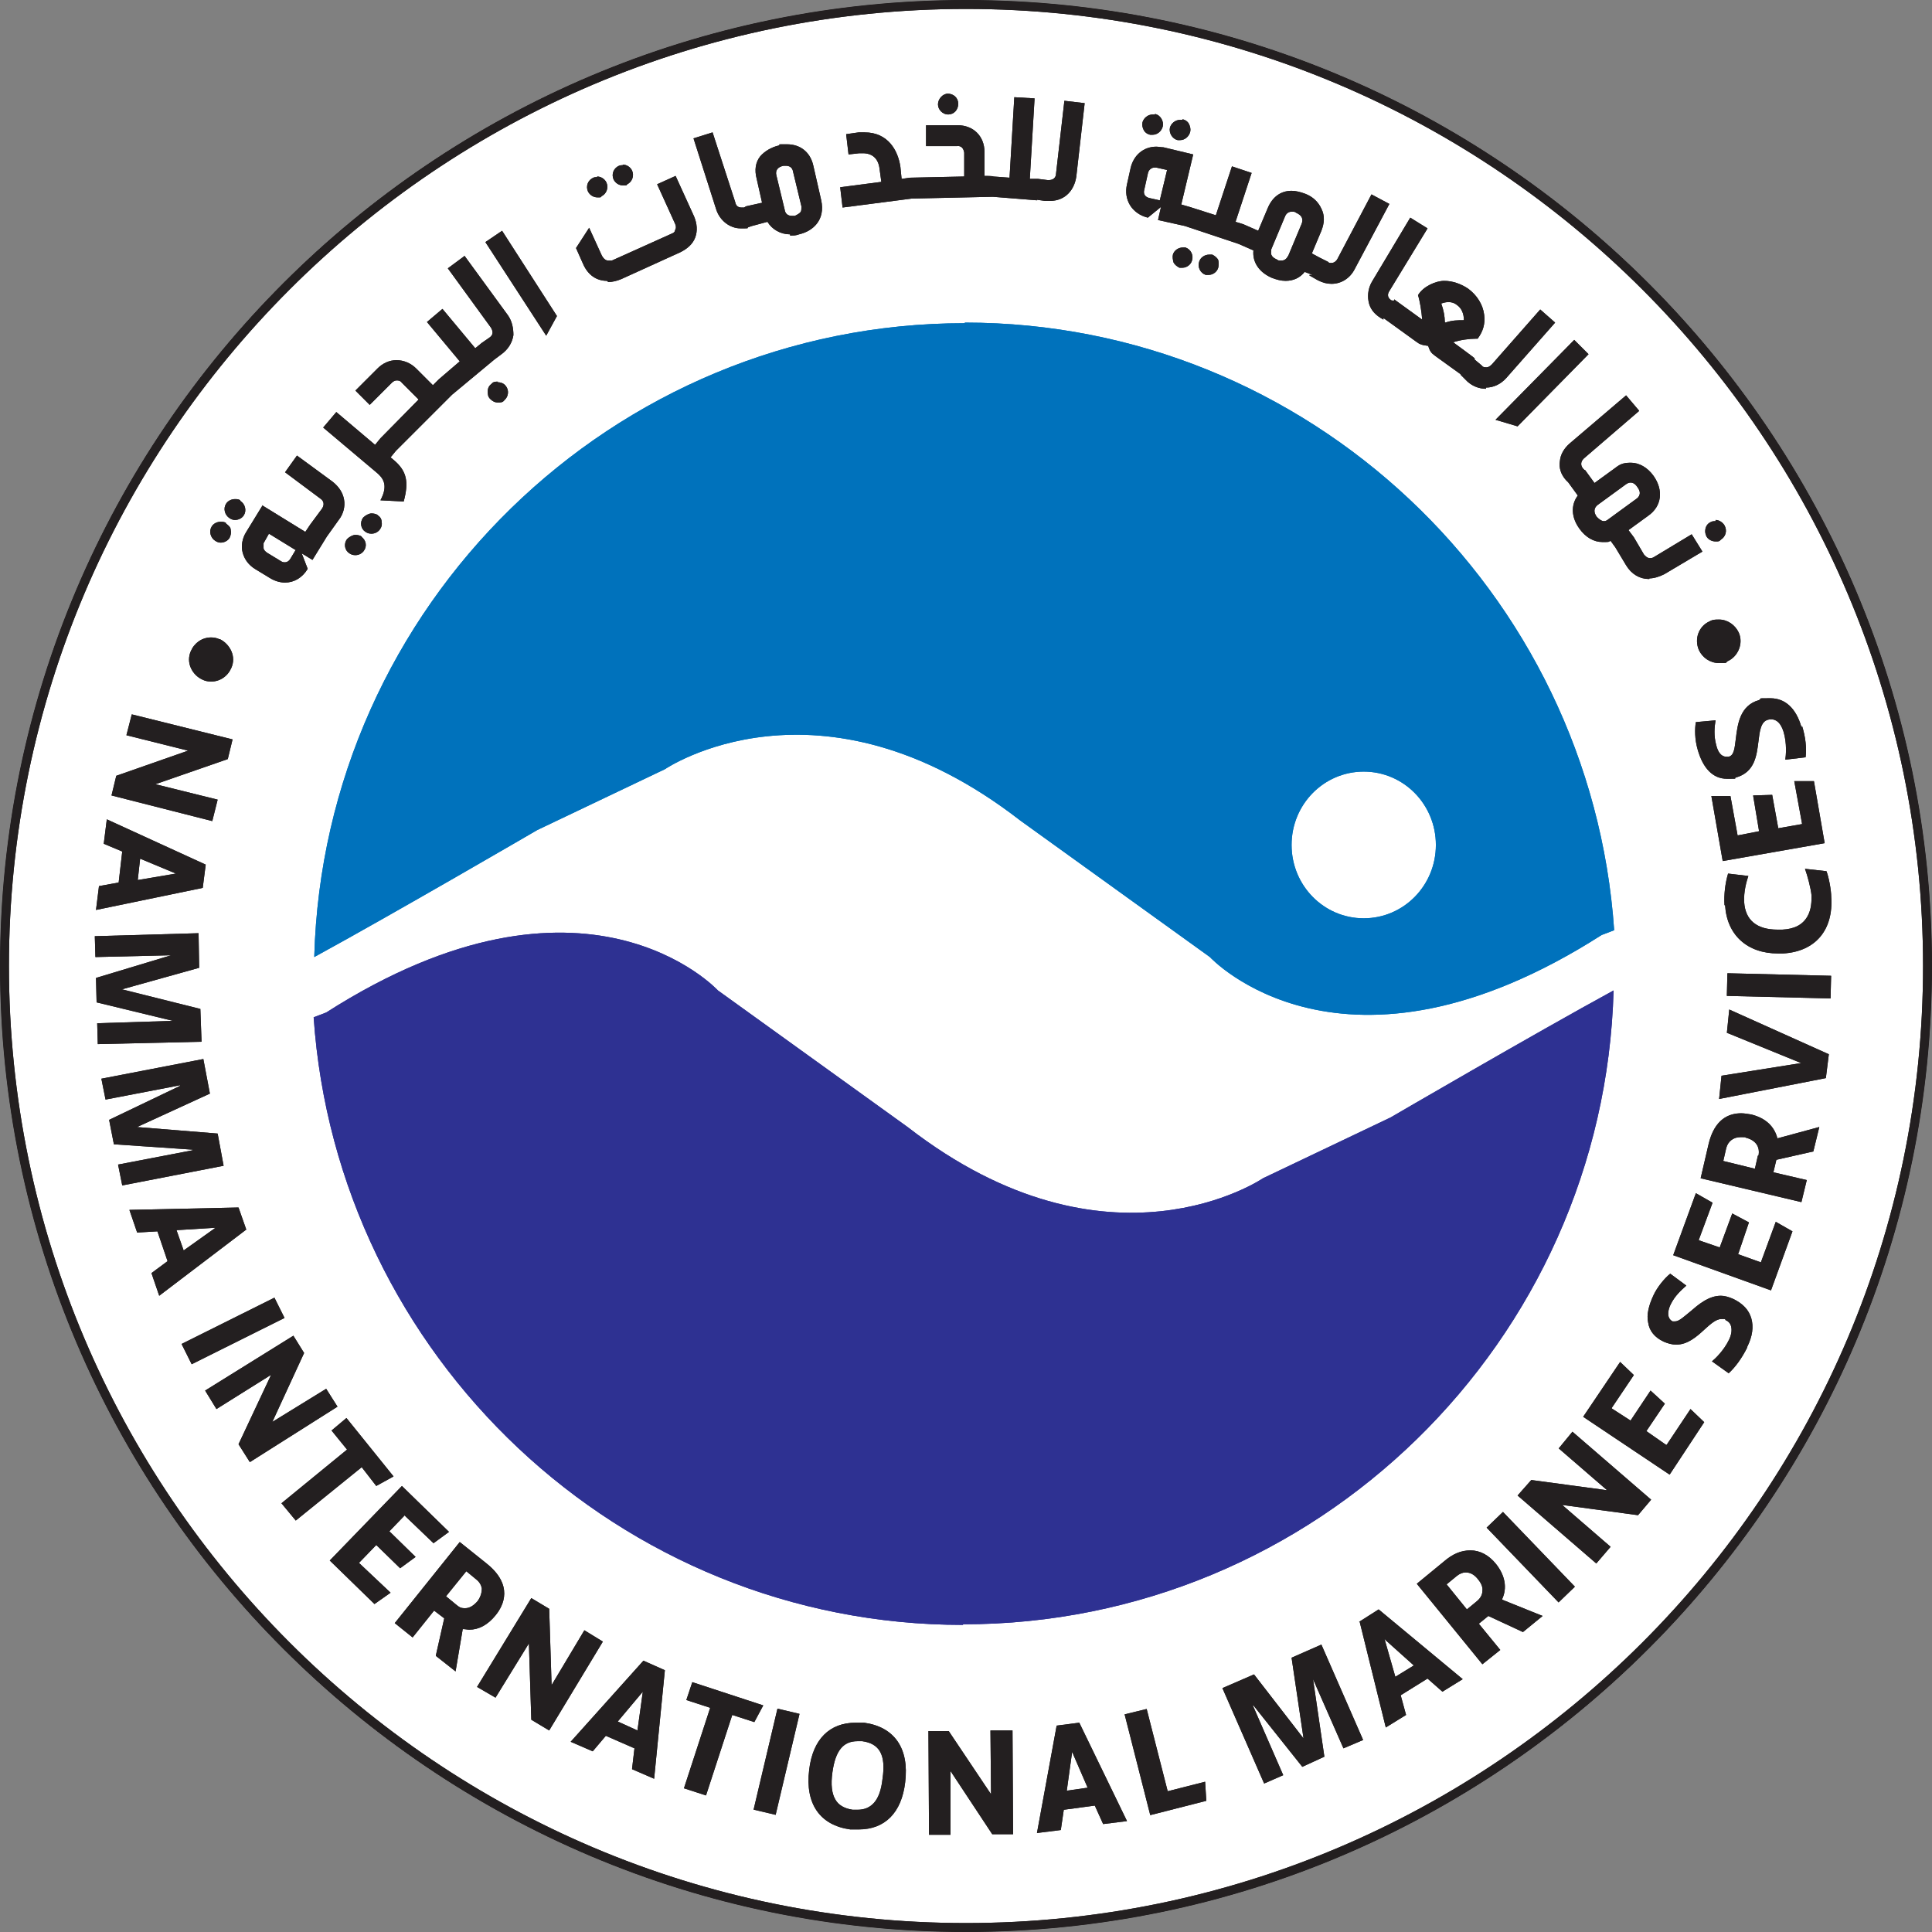 <?xml version="1.0" encoding="UTF-8"?>
<svg id="Layer_1" data-name="Layer 1" xmlns="http://www.w3.org/2000/svg" version="1.1" viewBox="0 0 324 324">
  <rect x="0" y="0" width="324" height="324" fill="#808080" stroke="none"/>
  <defs>
    <style>
      .cls-1 {
        fill: #0072bc;
      }

      .cls-1, .cls-2, .cls-3, .cls-4 {
        stroke-width: 0px;
      }

      .cls-1, .cls-4 {
        fill-rule: evenodd;
      }

      .cls-2 {
        fill: #fff;
      }

      .cls-3 {
        fill: #231f20;
      }

      .cls-4 {
        fill: #2e3192;
      }
    </style>
  </defs>
  <path class="cls-2" d="M162,324C72.7,324,0,251.4,0,162S72.7,0,162,0s162,72.7,162,162-72.7,162-162,162Z"/>
  <g>
    <g>
      <path class="cls-1" d="M161.8,54.1c57.6,0,105,45.1,108.9,101.9l-2.1.8c-43.5,27.8-65.7,3.7-65.7,3.7l-31.8-22.9c-33.8-26.2-59.6-8.6-59.6-8.6l-21.4,10.2s-24.2,14.1-37.4,21.3c1.6-58.9,50-106.3,109.1-106.3h0ZM228.7,129.4c6.7,0,12.1,5.5,12.1,12.3s-5.4,12.3-12.1,12.3-12.1-5.5-12.1-12.3,5.4-12.3,12.1-12.3h0Z"/>
      <path class="cls-4" d="M161.5,272.5c-57.6,0-105-45.1-108.9-101.9l2.1-.8c43.5-27.8,65.7-3.7,65.7-3.7l31.8,22.9c33.8,26.2,59.6,8.6,59.6,8.6l21.4-10.2s24.2-14.1,37.4-21.3c-1.6,58.9-50,106.3-109.1,106.3h0Z"/>
    </g>
    <g>
      <path class="cls-3" d="M36.8,107.2c-.4-.2-.9-.3-1.4-.3-1.5,0-2.8.9-3.4,2.3-.4.9-.4,1.9,0,2.8s1.1,1.6,2,2c.4.2.9.3,1.4.3,1.5,0,2.8-.9,3.4-2.3.4-.9.4-1.9,0-2.8s-1.1-1.6-1.9-2h-.1Z"/>
      <path class="cls-3" d="M37.9,87.7c-.3-.2-.6-.2-.9-.2-.6,0-1.2.3-1.5.8-.5.8-.2,1.9.6,2.4.3.2.6.3.9.3h0c.6,0,1.2-.3,1.5-.8.2-.4.3-.9.2-1.3,0-.5-.4-.8-.8-1.1h0Z"/>
      <path class="cls-3" d="M40.3,83.9c-.3-.2-.6-.2-.9-.2-.6,0-1.2.3-1.5.8-.5.8-.2,1.9.6,2.4.3.2.6.3.9.3.6,0,1.2-.3,1.5-.8.5-.8.2-1.9-.6-2.4h0Z"/>
      <path class="cls-3" d="M63.4,86.4c-.3-.2-.7-.3-1.1-.3s-1,.3-1.4.7c-.6.8-.4,1.9.4,2.4.3.2.6.3,1,.3.6,0,1.1-.3,1.4-.7.3-.4.4-.8.3-1.3,0-.5-.3-.9-.7-1.1h0Z"/>
      <path class="cls-3" d="M60.7,90c-.3-.2-.7-.3-1.1-.3s-1,.3-1.4.7c-.6.8-.4,1.9.4,2.4.3.2.6.3,1,.3.6,0,1.1-.3,1.4-.7.6-.8.4-1.8-.4-2.4h0Z"/>
      <path class="cls-3" d="M44,84.8l-2.7,4.4c-.7,1.1-.9,2.4-.6,3.5.3,1.1,1,2.1,2.2,2.8l2.3,1.4c.8.5,1.7.8,2.6.8,1.5,0,2.9-.8,3.8-2.3l-1-2.6h0l1.8,1.1,2.4-3.9h0l2-2.8c.8-1,1.1-2.3.9-3.4-.2-1.2-.9-2.2-1.9-3l-6-4.4-2,2.8,5.9,4.4c.9.6.5,1.4.3,1.7l-2,2.7h0l-.8,1.2h0l-7.3-4.5h0ZM49.6,92.2l-.9,1.5c-.3.5-.7.6-.9.6s-.4,0-.7-.2l-2.3-1.4c-.3-.2-.6-.5-.6-.8s0-.6,0-.8l.9-1.6h0l4.4,2.7h0Z"/>
      <path class="cls-3" d="M83.5,64c-.4,0-.8,0-1.1.4-.4.3-.6.7-.6,1.2s0,.9.4,1.3.8.6,1.3.6.8,0,1.1-.4c.7-.6.8-1.7.2-2.4-.3-.4-.8-.6-1.4-.6h0Z"/>
      <path class="cls-3" d="M77.8,43l-2.7,2,7.2,9.9c.2.3.3.6.3.9s-.2.6-.5.8l-1.3.9h0l-1.1.9h0l-5.5-6.6-2.6,2.2,5.5,6.6h0l-3.5,3h0l-1,1h0l-2.8-2.8c-.9-.9-2.1-1.4-3.3-1.4s-2.3.5-3.2,1.4l-3.7,3.7,2.4,2.4,3.7-3.7c.2-.2.5-.4.8-.4s.6,0,.9.4l2.8,2.8h0l-6.4,6.5h0l-.9,1.1h0l-6.5-5.5-2.2,2.6,8.9,7.5c1.1.9,2.1,2.1.7,4.7l3.9.2c.9-3.3.5-5.1-1.6-6.9l-.6-.5h0l.9-1.1h0l9.4-9.4h0l7.1-5.9h0l1.2-.9c1.1-.8,1.8-1.9,2-3.2,0-1.1-.2-2.3-.9-3.3l-7.3-10h0Z"/>
      <polygon class="cls-3" points="93.4 53 84.2 38.7 81.4 40.6 91.6 56.3 93.4 53"/>
      <path class="cls-3" d="M104.5,27.7c-.2,0-.5,0-.7.1-.9.4-1.3,1.4-.9,2.3.3.6.9,1,1.6,1s.5,0,.7-.2c.8-.4,1.2-1.4.8-2.3-.3-.6-.9-1-1.6-1h0Z"/>
      <path class="cls-3" d="M100.2,29.7c-.2,0-.5,0-.7.1-.9.4-1.3,1.4-.9,2.3.3.6.9,1,1.6,1s.5,0,.7-.2c.8-.4,1.2-1.4.8-2.3-.3-.6-.9-1-1.6-1h0Z"/>
      <path class="cls-3" d="M102,47.3c.7,0,1.5-.2,2.2-.5l9.9-4.5c1.2-.6,2.1-1.4,2.5-2.5s.3-2.3-.2-3.5l-3.1-6.8-3.1,1.4,3,6.6c.2.4.2.8,0,1.1,0,.3-.3.5-.6.6l-10,4.5c-.2,0-.4,0-.6,0-.4,0-.8-.3-1.1-.9l-2.1-4.6-2.2,3.4,1.2,2.7c.8,1.8,2.2,2.8,4,2.8h0Z"/>
      <path class="cls-3" d="M132.6,39.5c.5,0,.9,0,1.4-.2,2.2-.5,4.5-2.3,3.7-5.8l-1.3-5.7c-.5-2.3-2.2-3.6-4.4-3.6s-.9,0-1.4.2c-1.3.3-2.4,1-3.1,1.8-.8,1-1,2.3-.6,3.8l.9,4-2.7.6h0c0,0-.3.2-.3.2h-.5c-.5,0-.9-.3-1-.9l-3.8-11.7-3.2,1,3.8,11.9c.6,1.9,2.3,3.2,4.1,3.2s.9,0,1.3-.2l.6-.2h0c0,0,2.6-.7,2.6-.7h0c.8,1.3,2.2,2.1,3.8,2.1v.2ZM131.3,27.8h.5c.6,0,1.1.3,1.2,1l1.4,5.8c0,.4,0,.7-.1.9-.2.3-.6.5-1,.7h-.5c-.6,0-1.1-.3-1.2-1l-1.4-5.8c-.2-.8.2-1.4,1.2-1.6h0Z"/>
      <path class="cls-3" d="M159,15.7h0c-.9,0-1.7.9-1.7,1.8s.8,1.7,1.7,1.7h0c1,0,1.7-.8,1.7-1.8s-.8-1.7-1.8-1.7h.1Z"/>
      <path class="cls-3" d="M173.9,33.5l1.4.2h.7c2.8,0,4.2-2,4.5-4.1l1.4-12.3-3.4-.4-1.4,12.2c0,.7-.5,1.1-1.2,1.1s-.1,0-.2,0l-1.6-.2h-1.4l.8-13.5-3.4-.2-.8,13.5h0l-2.7-.2h0c0-.1-1.5-.1-1.5-.1h0v-4c0-2.7-1.9-4.5-4.5-4.5s0,0-.1,0h-5.2v3.5h5.2c.7-.1,1.1.4,1.2,1.1v4h0l-9.1.2-1.4.2h0l-.2-2c-.4-2.8-2.1-5.8-6-5.8s-.7,0-1,0l-2.1.3.4,3.4,1.8-.2h.6c1.6,0,2.6.9,2.8,2.6l.3,2.2h0l-6.9.9.4,3.4,11.6-1.5,13.6-.3h0c0,0,7.5.6,7.5.6h-.1Z"/>
      <path class="cls-3" d="M198.3,20.1h-.4c-.8,0-1.5.6-1.7,1.3-.2.9.4,1.9,1.3,2.1h.4c.8,0,1.5-.6,1.7-1.4.1-.4,0-.9-.2-1.3s-.6-.7-1.1-.8h0Z"/>
      <path class="cls-3" d="M193.7,19.2h-.4c-.8,0-1.5.6-1.7,1.3-.1.5,0,.9.2,1.3s.6.7,1.1.8h.4c.8,0,1.5-.6,1.7-1.4.2-.9-.4-1.9-1.3-2.1h0Z"/>
      <path class="cls-3" d="M198.9,41.5h-.5c-.8,0-1.5.5-1.7,1.2-.1.4,0,.9.1,1.3.2.4.6.7,1,.9h.5c.7,0,1.4-.5,1.6-1.2.3-.9-.2-1.9-1.1-2.2h0Z"/>
      <path class="cls-3" d="M203.3,42.7h-.5c-.8,0-1.5.5-1.7,1.2-.3.9.2,1.9,1.1,2.2h.5c.7,0,1.4-.5,1.6-1.2.1-.4.1-.9,0-1.3-.2-.4-.6-.7-1-.9h0Z"/>
      <path class="cls-3" d="M219.6,46.2h0c0,0,1.4.8,1.4.8.8.4,1.5.6,2.3.6,1.6,0,3.1-.9,3.9-2.5l5.8-10.9-3-1.6-5.7,10.8c-.2.4-.6.7-1,.7s-.4,0-.6-.2l-1.4-.7h0c0,0-1.3-.7-1.3-.7l1.6-3.8c.5-1.3.6-2.5,0-3.7-.5-1.1-1.4-2-2.7-2.5-.8-.3-1.6-.5-2.3-.5-1.8,0-3.2,1-4,2.9l-1.6,3.8-2.5-1.1h0l-1.3-.4h0l2.7-8.2-3.3-1.1-2.7,8.2h0l-4.4-1.4h0l-1.4-.4h0l2-8.4-5-1.2c-.4,0-.8-.1-1.2-.1-2.1,0-3.8,1.4-4.3,3.6l-.6,2.7c-.3,1.3-.1,2.5.5,3.5s1.7,1.8,3,2.1l2.2-1.8h0l-.5,2.2,4.5,1h0l9,3h0l2.5,1.1h0c-.2,2,1,3.7,3.1,4.6.8.3,1.5.5,2.3.5,1.3,0,2.4-.5,3.2-1.5h0l1.3.5h-.5ZM195.7,28.6l-1.2,5-1.8-.4c-.7-.2-1-.7-.8-1.4l.6-2.7c.1-.6.6-1,1.1-1s.2,0,.3,0l1.8.4h0ZM216,42.9c-.2.5-.6.8-1.1.8s-.5,0-.8-.2c-.5-.2-.8-.5-.9-.8-.1-.3,0-.6,0-.9l2.3-5.5c.2-.5.6-.8,1.1-.8s.5,0,.8.2c.9.4,1.2,1,.9,1.8l-2.3,5.5h0Z"/>
      <path class="cls-3" d="M249.2,65c1.3,0,2.5-.6,3.4-1.6l8.2-9.3-2.5-2.2-8.1,9.2c-.3.3-.6.5-.9.5s-.6,0-.8-.3l-1.2-1h0v-.2c.1,0-3.6-2.7-3.6-2.7h0c1.2-.4,2.7-.6,3.8-.6s.2,0,.3,0c.9-1.2,1.3-2.5,1.1-4-.2-1.7-1.2-3.3-2.7-4.4-1.2-.8-2.6-1.3-4-1.3s-3.5.9-4.4,2.4c.3.9.6,2.7.7,4.1h0l-4.7-3.4v.2c-.1,0-.4,0-.4,0-.7-.4-.8-1-.4-1.6l6.4-10.5-2.9-1.8-6.4,10.7c-.6,1-.8,2.2-.6,3.3.2,1.2.9,2.1,2,2.8l.5.3v-.2h.1l5.4,3.9c.5.4,1,.6,2,.7h0c.3.9.5,1.2,1.2,1.7l4.3,3.1h-.1c0,0,1.2,1.2,1.2,1.2.9.8,2,1.2,3.1,1.2h0ZM242.3,54h0c0-.9-.2-2-.6-3.1h0c1.1-.4,2-.3,2.7.3.7.5,1.1,1.4,1.1,2.5h0c-1,0-2,0-3.1.4h0Z"/>
      <polygon class="cls-3" points="266.4 59.4 264 57 250.8 70.4 254.5 71.5 266.4 59.4"/>
      <path class="cls-3" d="M287.7,87.4c-.3,0-.6,0-.9.2-.4.2-.7.6-.8,1.1-.1.5,0,.9.2,1.3.3.5.9.8,1.5.8s.6,0,.9-.3c.8-.5,1.1-1.5.6-2.4-.3-.5-.9-.9-1.5-.9v.2Z"/>
      <path class="cls-3" d="M276.6,97c.8,0,1.7-.3,2.5-.7l6.4-3.8-1.8-2.9-6.3,3.8c-.3.2-.5.2-.7.2-.5,0-.8-.4-1-.6l-1.7-2.9h0l-.9-1.2h0l3.3-2.4c2.3-1.6,2.6-4.3.9-6.7-1-1.4-2.4-2.2-3.8-2.2s-1.9.3-2.8,1l-3.3,2.4h0l-1.6-2.2h-.1l-.2-.2c-.5-.6-.4-1.2.1-1.7l9.3-8-2.2-2.6-9.5,8.1c-.9.8-1.5,1.8-1.6,2.9-.2,1.2.2,2.3,1,3.2l.4.4h0l1.6,2.2h0c-1.2,1.6-1.1,3.7.3,5.6,1,1.4,2.4,2.2,3.8,2.2s.9,0,1.4-.2h0l.8,1.1h0l1.8,3c.9,1.5,2.3,2.3,3.8,2.3h.1ZM269.7,87.1c-.2.2-.5.3-.7.3-.4,0-.8-.3-1.2-.7-.6-.8-.5-1.5.1-2l4.8-3.5c.7-.5,1.4-.3,1.9.5.3.4.4.7.4,1s-.2.7-.5.9l-4.8,3.5h0Z"/>
      <path class="cls-3" d="M288.2,103.9c-.5,0-1,0-1.5.3-1.8.8-2.6,2.9-1.8,4.8.6,1.3,1.9,2.2,3.4,2.2s1,0,1.4-.3c1.8-.8,2.7-3,1.9-4.8-.6-1.3-1.9-2.2-3.3-2.2h-.1Z"/>
    </g>
    <g>
      <polygon class="cls-3" points="22.1 119.8 21.2 123.3 31.6 125.9 31.5 125.9 19.5 130.1 18.7 133.4 35.6 137.7 36.5 134.1 26 131.5 26.1 131.5 38.2 127.3 39 124 22.1 119.8"/>
      <path class="cls-3" d="M17.9,137.5l-.5,4,3.1,1.3h0l-.6,5.2h0l-3.3.6-.5,4,17.9-3.7.5-3.9-16.6-7.6h0ZM23.1,147.6h0l.4-3.6,6,2.5-6.5,1.1h.1Z"/>
      <polygon class="cls-3" points="20.4 165.9 20.5 165.9 33.4 162.3 33.3 156.5 15.9 157 16 160.5 28.7 160.2 28.7 160.2 16.1 164 16.2 168.1 29 171.2 29 171.2 16.3 171.6 16.4 175.1 33.8 174.7 33.6 169.2 20.4 165.9"/>
      <polygon class="cls-3" points="22.9 189 23 189 35.2 183.4 34.1 177.6 17 180.9 17.7 184.4 30.2 182 30.2 182.1 18.3 187.8 19.1 191.9 32.3 192.8 32.3 192.9 19.8 195.3 20.5 198.8 37.5 195.5 36.5 190.1 22.9 189"/>
      <path class="cls-3" d="M21.7,202.9l1.3,3.8,3.4-.2h0l1.7,5h0l-2.7,2,1.3,3.8,14.6-11.1-1.3-3.7-18.3.4ZM36,206l-5.2,3.7h0l-1.2-3.4h0l6.5-.4h0Z"/>
      <rect class="cls-3" x="30.4" y="221.3" width="17.4" height="3.8" transform="translate(-95.5 40.9) rotate(-26.5)"/>
      <polygon class="cls-3" points="45.6 238.5 45.7 238.4 51 226.9 49.2 224 34.4 233.2 36.3 236.3 45.4 230.6 45.4 230.7 40 242.2 41.9 245.2 56.6 235.9 54.7 232.9 45.6 238.5"/>
      <polygon class="cls-3" points="55.6 239.9 58.2 243.1 58.2 243.1 47.2 252.1 49.6 255 60.6 246.1 60.7 246.1 63.1 249.2 66 247.6 58.1 237.8 55.6 239.9"/>
      <polygon class="cls-3" points="55.3 261.7 62.8 269 65.5 267.1 60.2 262.1 60.3 262 63.1 259.1 63.1 259.1 67.1 263 69.7 261.1 65.3 256.8 65.3 256.8 67.9 254.1 67.9 254.2 72.7 258.8 75.3 256.9 67.4 249.2 55.3 261.7"/>
      <path class="cls-3" d="M73.1,277.7l3.3,2.6,1.2-7.1h0c.4,0,.8.1,1.1.1,1.6,0,3.1-.8,4.4-2.4,1.4-1.7,3-5.1-1.5-8.7l-4.5-3.6-10.9,13.6,3,2.4,3.6-4.5h0l1.7,1.3h0l-1.4,6.2h0ZM74.8,267.7l3.4-4.2h0l1.7,1.4c.5.4.8.9.9,1.5,0,.7-.2,1.4-.7,2.1-.6.7-1.3,1.2-2.1,1.2s-1-.2-1.5-.6l-1.7-1.4h0Z"/>
      <polygon class="cls-3" points="92.5 282.5 92.1 269.8 89.1 268 80 282.9 83.1 284.7 88.7 275.6 88.7 275.7 89.1 288.4 92.1 290.2 101.1 275.3 98 273.4 92.5 282.6 92.5 282.5"/>
      <path class="cls-3" d="M106,296.7l3.7,1.6,1.8-18.2-3.6-1.6-12.2,13.6,3.7,1.6,2.2-2.6h0l4.8,2.1h0l-.4,3.4h0ZM103.6,288.7h0l4.2-5h0c0,.1-.9,6.5-.9,6.5h0s-3.3-1.5-3.3-1.5Z"/>
      <polygon class="cls-3" points="122.8 287.6 122.8 287.6 126.5 288.8 128 286 116.1 282.1 115.1 285.1 119.1 286.4 119.1 286.4 114.7 299.9 118.4 301.1 122.8 287.6"/>
      <rect class="cls-3" x="121.5" y="293.5" width="17.4" height="3.8" transform="translate(-187.2 354.2) rotate(-76.7)"/>
      <path class="cls-3" d="M144.9,288.9h-1.4c-4.4,0-7.2,2.8-7.8,7.9-.7,5.7,1.8,9.3,6.9,10h1.4c4.4,0,7.2-2.8,7.8-7.9.7-5.7-1.8-9.3-6.9-10ZM148,298.3c-.2,1.9-.7,3.2-1.4,4s-1.6,1.2-2.8,1.2-.5,0-.8,0c-1.4-.2-2.4-.8-2.9-1.7-.6-1-.8-2.5-.5-4.6.5-3.6,1.8-5.2,4.2-5.2s.5,0,.8,0c2.9.4,4,2.3,3.4,6.3h0Z"/>
      <polygon class="cls-3" points="166.1 290.2 166.2 301 166.2 300.9 159.1 290.3 155.7 290.3 155.8 307.7 159.4 307.7 159.4 297 159.4 297 166.4 307.6 169.9 307.6 169.8 290.2 166.1 290.2"/>
      <path class="cls-3" d="M177.2,289.4l-3.3,18,4-.5.5-3.4h0l5.2-.7h0l1.4,3.1,4-.5-8-16.5-3.9.5h.1ZM182.4,299.8l-3.5.5h0l.9-6.5,2.6,6h0Z"/>
      <polygon class="cls-3" points="195.8 300.4 195.8 300.3 192.3 286.6 188.6 287.5 192.9 304.4 202.3 302 202.1 298.8 195.8 300.4"/>
      <polygon class="cls-3" points="216.6 278 218.6 291.5 218.5 291.4 210.3 280.8 205 283.1 212 299.1 215.2 297.7 210.1 286 210.2 286 218.4 296.3 222.1 294.6 220.2 281.6 220.2 281.6 225.3 293.2 228.6 291.8 221.6 275.8 216.6 278"/>
      <path class="cls-3" d="M228,271.9l4.4,17.8,3.4-2.1-.9-3.3h0l4.5-2.8h0l2.5,2.2,3.4-2.1-14.1-11.7-3.3,2.1h.1ZM232.3,275l4.8,4.3-3.1,1.9h0l-1.8-6.3h.1Z"/>
      <path class="cls-3" d="M251.9,268.2h0c.9-1.9.5-4-1-5.9-1.2-1.5-2.7-2.3-4.3-2.3s-3,.6-4.5,1.9l-4.5,3.7,11,13.5,3-2.4-3.6-4.4h0l1.6-1.3,5.8,2.7,3.3-2.7-6.7-2.7h0ZM247.7,268.5l-1.7,1.4h0l-3.4-4.2h0l1.7-1.4c.5-.4,1-.6,1.5-.6.8,0,1.5.4,2.1,1.2.5.6.8,1.3.7,1.9,0,.6-.3,1.2-.9,1.7h0Z"/>
      <rect class="cls-3" x="254.8" y="252.4" width="3.8" height="17.4" transform="translate(-109.3 251) rotate(-43.9)"/>
      <polygon class="cls-3" points="269.5 249.9 269.4 249.9 256.8 248.2 254.5 250.8 267.7 262.2 270.1 259.4 262 252.4 262.1 252.4 274.7 254.1 276.9 251.5 263.7 240.1 261.4 242.9 269.5 249.9"/>
      <polygon class="cls-3" points="280 247.3 285.8 238.5 283.5 236.3 279.5 242.3 279.4 242.3 276.1 240 276.1 240 279.2 235.4 276.8 233.2 273.4 238.3 273.4 238.2 270.3 236.2 270.3 236.1 274 230.6 271.7 228.4 265.5 237.6 280 247.3"/>
      <path class="cls-3" d="M293,225.9c.9-1.8,1.1-3.4.7-4.8-.4-1.4-1.4-2.5-3.1-3.3-.7-.3-1.4-.5-2-.5-2.1,0-3.8,1.5-5.2,2.7-1,.8-1.8,1.6-2.5,1.6s-.3,0-.4,0c-.4-.2-.6-.5-.7-.9-.1-.5,0-1.2.4-2,.7-1.4,1.7-2.3,2.6-3.1l-2.7-2c-1,.8-2.2,2.3-2.8,3.6-.8,1.7-1.2,3.3-.9,4.6.2,1.4,1.1,2.5,2.6,3.2.7.3,1.4.5,2.1.5,1.9,0,3.4-1.3,4.7-2.5,1.1-1,2-1.8,2.9-1.8s.5,0,.7.2c.5.2.8.6.9,1s.2,1.1-.3,2.2c-.9,1.9-2.4,3.3-2.9,3.7l2.8,2c1.1-1,2.2-2.5,3.1-4.3h0Z"/>
      <polygon class="cls-3" points="287.2 201.7 284.4 200.1 280.6 210.5 297 216.4 300.6 206.5 297.8 204.9 295.3 211.7 295.3 211.7 291.4 210.3 291.5 210.3 293.3 205 290.5 203.5 288.4 209.2 284.9 208 284.9 207.9 287.2 201.7"/>
      <path class="cls-3" d="M298.1,191h0c-.5-2.1-2-3.5-4.4-4.1-.6-.1-1.2-.2-1.7-.2-2,0-4.5.9-5.5,5.3l-1.3,5.6,16.9,4,.9-3.7-5.6-1.3h0l.5-2.1h0l6.2-1.4,1-4.1-7,1.9h0ZM294.8,193.8l-.5,2.2h0l-5.3-1.3h0l.5-2.2c.3-1.1,1.2-1.8,2.4-1.8s.6,0,.9.1c1.6.4,2.4,1.5,2.1,3h-.1Z"/>
      <polygon class="cls-3" points="290 169.3 289.6 173.2 302.1 178.3 301.9 178.3 288.7 180.4 288.3 184.3 306.2 180.8 306.7 176.8 290 169.3"/>
      <rect class="cls-3" x="296.4" y="156.6" width="3.8" height="17.4" transform="translate(125.8 459.5) rotate(-88.6)"/>
      <path class="cls-3" d="M289.3,151.8c.3,5,3.7,8.1,8.9,8.1h.8c5.4-.3,8.5-3.9,8.1-9.5,0-1.1-.4-3.3-.8-4.3l-3.6-.4c.4,1.1,1,3.3,1.1,4.5,0,.9,0,2.3-.7,3.5-.8,1.4-2.2,2.1-4.2,2.2h-.8c-3.5,0-5.4-1.6-5.6-4.6-.1-1.8.4-3.5.7-4.4l-3.4-.4c-.5,1.7-.7,3.5-.6,5.3h.1Z"/>
      <polygon class="cls-3" points="300.9 131 302.2 138.1 302.2 138.2 298.2 138.9 298.2 138.8 297.2 133.3 294 133.4 295 139.4 295 139.4 291.4 140.1 291.4 140.1 290.2 133.5 287 133.5 288.9 144.4 306 141.4 304.2 131 300.9 131"/>
      <path class="cls-3" d="M302.1,121.9c-.9-3.1-2.7-4.8-5.2-4.8s-1.3,0-1.9.3c-3.2.9-3.6,4-3.9,6.5-.2,1.6-.3,2.8-1.2,3h-.4c-.8,0-1.4-.7-1.7-2-.4-1.5-.3-2.9-.1-4.1l-3.3.3c-.2,1.1-.2,2.9.3,4.6.9,3.2,2.6,4.9,4.9,4.9s1,0,1.5-.2c3.2-.9,3.5-3.7,3.8-6.1.2-1.7.4-3.3,1.6-3.6,1.2-.3,2.1.4,2.6,2,.6,2,.4,4,.3,4.7l3.4-.4c.2-1.5,0-3.4-.6-5.3v.2Z"/>
    </g>
    <path class="cls-3" d="M162,324C72.7,324,0,251.4,0,162S72.7,0,162,0s162,72.7,162,162-72.7,162-162,162ZM162,1.5C73.5,1.5,1.5,73.5,1.5,162s72,160.5,160.5,160.5,160.5-72,160.5-160.5S250.5,1.5,162,1.5Z"/>
  </g>
  <g>
    <path class="cls-1" d="M161.8,54.1c57.6,0,105,45.1,108.9,101.9l-2.1.8c-43.5,27.8-65.7,3.7-65.7,3.7l-31.8-22.9c-33.8-26.2-59.6-8.6-59.6-8.6l-21.4,10.2s-24.2,14.1-37.4,21.3c1.6-58.9,50-106.3,109.1-106.3h0ZM228.7,129.4c6.7,0,12.1,5.5,12.1,12.3s-5.4,12.3-12.1,12.3-12.1-5.5-12.1-12.3,5.4-12.3,12.1-12.3h0Z"/>
    <path class="cls-4" d="M161.5,272.5c-57.6,0-105-45.1-108.9-101.9l2.1-.8c43.5-27.8,65.7-3.7,65.7-3.7l31.8,22.9c33.8,26.2,59.6,8.6,59.6,8.6l21.4-10.2s24.2-14.1,37.4-21.3c-1.6,58.9-50,106.3-109.1,106.3h0Z"/>
  </g>
  <g>
    <path class="cls-3" d="M36.8,107.2c-.4-.2-.9-.3-1.4-.3-1.5,0-2.8.9-3.4,2.3-.4.9-.4,1.9,0,2.8s1.1,1.6,2,2c.4.2.9.3,1.4.3,1.5,0,2.8-.9,3.4-2.3.4-.9.4-1.9,0-2.8s-1.1-1.6-1.9-2h-.1Z"/>
    <path class="cls-3" d="M37.9,87.7c-.3-.2-.6-.2-.9-.2-.6,0-1.2.3-1.5.8-.5.8-.2,1.9.6,2.4.3.2.6.3.9.3h0c.6,0,1.2-.3,1.5-.8.2-.4.3-.9.2-1.3,0-.5-.4-.8-.8-1.1h0Z"/>
    <path class="cls-3" d="M40.3,83.9c-.3-.2-.6-.2-.9-.2-.6,0-1.2.3-1.5.8-.5.8-.2,1.9.6,2.4.3.2.6.3.9.3.6,0,1.2-.3,1.5-.8.5-.8.2-1.9-.6-2.4h0Z"/>
    <path class="cls-3" d="M63.4,86.4c-.3-.2-.7-.3-1.1-.3s-1,.3-1.4.7c-.6.8-.4,1.9.4,2.4.3.2.6.3,1,.3.6,0,1.1-.3,1.4-.7.3-.4.4-.8.3-1.3,0-.5-.3-.9-.7-1.1h0Z"/>
    <path class="cls-3" d="M60.7,90c-.3-.2-.7-.3-1.1-.3s-1,.3-1.4.7c-.6.8-.4,1.9.4,2.4.3.2.6.3,1,.3.6,0,1.1-.3,1.4-.7.6-.8.4-1.8-.4-2.4h0Z"/>
    <path class="cls-3" d="M44,84.8l-2.7,4.4c-.7,1.1-.9,2.4-.6,3.5.3,1.1,1,2.1,2.2,2.8l2.3,1.4c.8.5,1.7.8,2.6.8,1.5,0,2.9-.8,3.8-2.3l-1-2.6h0l1.8,1.1,2.4-3.9h0l2-2.8c.8-1,1.1-2.3.9-3.4-.2-1.2-.9-2.2-1.9-3l-6-4.4-2,2.8,5.9,4.4c.9.6.5,1.4.3,1.7l-2,2.7h0l-.8,1.2h0l-7.3-4.5h0ZM49.6,92.2l-.9,1.5c-.3.5-.7.6-.9.6s-.4,0-.7-.2l-2.3-1.4c-.3-.2-.6-.5-.6-.8s0-.6,0-.8l.9-1.6h0l4.4,2.7h0Z"/>
    <path class="cls-3" d="M83.5,64c-.4,0-.8,0-1.1.4-.4.3-.6.7-.6,1.2s0,.9.4,1.3.8.6,1.3.6.8,0,1.1-.4c.7-.6.8-1.7.2-2.4-.3-.4-.8-.6-1.4-.6h0Z"/>
    <path class="cls-3" d="M77.8,43l-2.7,2,7.2,9.9c.2.3.3.6.3.9s-.2.6-.5.8l-1.3.9h0l-1.1.9h0l-5.5-6.6-2.6,2.2,5.5,6.6h0l-3.5,3h0l-1,1h0l-2.8-2.8c-.9-.9-2.1-1.4-3.3-1.4s-2.3.5-3.2,1.4l-3.7,3.7,2.4,2.4,3.7-3.7c.2-.2.5-.4.8-.4s.6,0,.9.4l2.8,2.8h0l-6.4,6.5h0l-.9,1.1h0l-6.5-5.5-2.2,2.6,8.9,7.5c1.1.9,2.1,2.1.7,4.7l3.9.2c.9-3.3.5-5.1-1.6-6.9l-.6-.5h0l.9-1.1h0l9.4-9.4h0l7.1-5.9h0l1.2-.9c1.1-.8,1.8-1.9,2-3.2,0-1.1-.2-2.3-.9-3.3l-7.3-10h0Z"/>
    <polygon class="cls-3" points="93.4 53 84.2 38.7 81.4 40.6 91.6 56.3 93.4 53"/>
    <path class="cls-3" d="M104.5,27.7c-.2,0-.5,0-.7.1-.9.4-1.3,1.4-.9,2.3.3.6.9,1,1.6,1s.5,0,.7-.2c.8-.4,1.2-1.4.8-2.3-.3-.6-.9-1-1.6-1h0Z"/>
    <path class="cls-3" d="M100.2,29.7c-.2,0-.5,0-.7.1-.9.4-1.3,1.4-.9,2.3.3.6.9,1,1.6,1s.5,0,.7-.2c.8-.4,1.2-1.4.8-2.3-.3-.6-.9-1-1.6-1h0Z"/>
    <path class="cls-3" d="M102,47.3c.7,0,1.5-.2,2.2-.5l9.9-4.5c1.2-.6,2.1-1.4,2.5-2.5s.3-2.3-.2-3.5l-3.1-6.8-3.1,1.4,3,6.6c.2.4.2.8,0,1.1,0,.3-.3.5-.6.6l-10,4.5c-.2,0-.4,0-.6,0-.4,0-.8-.3-1.1-.9l-2.1-4.6-2.2,3.4,1.2,2.7c.8,1.8,2.2,2.8,4,2.8h0Z"/>
    <path class="cls-3" d="M132.6,39.5c.5,0,.9,0,1.4-.2,2.2-.5,4.5-2.3,3.7-5.8l-1.3-5.7c-.5-2.3-2.2-3.6-4.4-3.6s-.9,0-1.4.2c-1.3.3-2.4,1-3.1,1.8-.8,1-1,2.3-.6,3.8l.9,4-2.7.6h0c0,0-.3.2-.3.2h-.5c-.5,0-.9-.3-1-.9l-3.8-11.7-3.2,1,3.8,11.9c.6,1.9,2.3,3.2,4.1,3.2s.9,0,1.3-.2l.6-.2h0c0,0,2.6-.7,2.6-.7h0c.8,1.3,2.2,2.1,3.8,2.1v.2ZM131.3,27.8h.5c.6,0,1.1.3,1.2,1l1.4,5.8c0,.4,0,.7-.1.9-.2.3-.6.5-1,.7h-.5c-.6,0-1.1-.3-1.2-1l-1.4-5.8c-.2-.8.2-1.4,1.2-1.6h0Z"/>
    <path class="cls-3" d="M159,15.7h0c-.9,0-1.7.9-1.7,1.8s.8,1.7,1.7,1.7h0c1,0,1.7-.8,1.7-1.8s-.8-1.7-1.8-1.7h.1Z"/>
    <path class="cls-3" d="M173.9,33.5l1.4.2h.7c2.8,0,4.2-2,4.5-4.1l1.4-12.3-3.4-.4-1.4,12.2c0,.7-.5,1.1-1.2,1.1s-.1,0-.2,0l-1.6-.2h-1.4l.8-13.5-3.4-.2-.8,13.5h0l-2.7-.2h0c0-.1-1.5-.1-1.5-.1h0v-4c0-2.7-1.9-4.5-4.5-4.5s0,0-.1,0h-5.2v3.5h5.2c.7-.1,1.1.4,1.2,1.1v4h0l-9.1.2-1.4.2h0l-.2-2c-.4-2.8-2.1-5.8-6-5.8s-.7,0-1,0l-2.1.3.4,3.4,1.8-.2h.6c1.6,0,2.6.9,2.8,2.6l.3,2.2h0l-6.9.9.4,3.4,11.6-1.5,13.6-.3h0c0,0,7.5.6,7.5.6h-.1Z"/>
    <path class="cls-3" d="M198.3,20.1h-.4c-.8,0-1.5.6-1.7,1.3-.2.9.4,1.9,1.3,2.1h.4c.8,0,1.5-.6,1.7-1.4.1-.4,0-.9-.2-1.3s-.6-.7-1.1-.8h0Z"/>
    <path class="cls-3" d="M193.7,19.2h-.4c-.8,0-1.5.6-1.7,1.3-.1.5,0,.9.2,1.3s.6.7,1.1.8h.4c.8,0,1.5-.6,1.7-1.4.2-.9-.4-1.9-1.3-2.1h0Z"/>
    <path class="cls-3" d="M198.9,41.5h-.5c-.8,0-1.5.5-1.7,1.2-.1.4,0,.9.1,1.3.2.4.6.7,1,.9h.5c.7,0,1.4-.5,1.6-1.2.3-.9-.2-1.9-1.1-2.2h0Z"/>
    <path class="cls-3" d="M203.3,42.7h-.5c-.8,0-1.5.5-1.7,1.2-.3.9.2,1.9,1.1,2.2h.5c.7,0,1.4-.5,1.6-1.2.1-.4.1-.9,0-1.3-.2-.4-.6-.7-1-.9h0Z"/>
    <path class="cls-3" d="M219.6,46.2h0c0,0,1.4.8,1.4.8.8.4,1.5.6,2.3.6,1.6,0,3.1-.9,3.9-2.5l5.8-10.9-3-1.6-5.7,10.8c-.2.4-.6.7-1,.7s-.4,0-.6-.2l-1.4-.7h0c0,0-1.3-.7-1.3-.7l1.6-3.8c.5-1.3.6-2.5,0-3.7-.5-1.1-1.4-2-2.7-2.5-.8-.3-1.6-.5-2.3-.5-1.8,0-3.2,1-4,2.9l-1.6,3.8-2.5-1.1h0l-1.3-.4h0l2.7-8.2-3.3-1.1-2.7,8.2h0l-4.4-1.4h0l-1.4-.4h0l2-8.4-5-1.2c-.4,0-.8-.1-1.2-.1-2.1,0-3.8,1.4-4.3,3.6l-.6,2.7c-.3,1.3-.1,2.5.5,3.5s1.7,1.8,3,2.1l2.2-1.8h0l-.5,2.2,4.5,1h0l9,3h0l2.5,1.1h0c-.2,2,1,3.7,3.1,4.6.8.3,1.5.5,2.3.5,1.3,0,2.4-.5,3.2-1.5h0l1.3.5h-.5ZM195.7,28.6l-1.2,5-1.8-.4c-.7-.2-1-.7-.8-1.4l.6-2.7c.1-.6.6-1,1.1-1s.2,0,.3,0l1.8.4h0ZM216,42.9c-.2.5-.6.8-1.1.8s-.5,0-.8-.2c-.5-.2-.8-.5-.9-.8-.1-.3,0-.6,0-.9l2.3-5.5c.2-.5.6-.8,1.1-.8s.5,0,.8.2c.9.4,1.2,1,.9,1.8l-2.3,5.5h0Z"/>
    <path class="cls-3" d="M249.2,65c1.3,0,2.5-.6,3.4-1.6l8.2-9.3-2.5-2.2-8.1,9.2c-.3.3-.6.5-.9.5s-.6,0-.8-.3l-1.2-1h0v-.2c.1,0-3.6-2.7-3.6-2.7h0c1.2-.4,2.7-.6,3.8-.6s.2,0,.3,0c.9-1.2,1.3-2.5,1.1-4-.2-1.7-1.2-3.3-2.7-4.4-1.2-.8-2.6-1.3-4-1.3s-3.5.9-4.4,2.4c.3.9.6,2.7.7,4.1h0l-4.7-3.4v.2c-.1,0-.4,0-.4,0-.7-.4-.8-1-.4-1.6l6.4-10.5-2.9-1.8-6.4,10.7c-.6,1-.8,2.2-.6,3.3.2,1.2.9,2.1,2,2.8l.5.3v-.2h.1l5.4,3.9c.5.4,1,.6,2,.7h0c.3.9.5,1.2,1.2,1.7l4.3,3.1h-.1c0,0,1.2,1.2,1.2,1.2.9.8,2,1.2,3.1,1.2h0ZM242.3,54h0c0-.9-.2-2-.6-3.1h0c1.1-.4,2-.3,2.7.3.7.5,1.1,1.4,1.1,2.5h0c-1,0-2,0-3.1.4h0Z"/>
    <polygon class="cls-3" points="266.4 59.4 264 57 250.8 70.4 254.5 71.5 266.4 59.4"/>
    <path class="cls-3" d="M287.7,87.4c-.3,0-.6,0-.9.2-.4.2-.7.6-.8,1.1-.1.5,0,.9.2,1.3.3.5.9.8,1.5.8s.6,0,.9-.3c.8-.5,1.1-1.5.6-2.4-.3-.5-.9-.9-1.5-.9v.2Z"/>
    <path class="cls-3" d="M276.6,97c.8,0,1.7-.3,2.5-.7l6.4-3.8-1.8-2.9-6.3,3.8c-.3.2-.5.2-.7.2-.5,0-.8-.4-1-.6l-1.7-2.9h0l-.9-1.2h0l3.3-2.4c2.3-1.6,2.6-4.3.9-6.7-1-1.4-2.4-2.2-3.8-2.2s-1.9.3-2.8,1l-3.3,2.4h0l-1.6-2.2h-.1l-.2-.2c-.5-.6-.4-1.2.1-1.7l9.3-8-2.2-2.6-9.5,8.1c-.9.8-1.5,1.8-1.6,2.9-.2,1.2.2,2.3,1,3.2l.4.4h0l1.6,2.2h0c-1.2,1.6-1.1,3.7.3,5.6,1,1.4,2.4,2.2,3.8,2.2s.9,0,1.4-.2h0l.8,1.1h0l1.8,3c.9,1.5,2.3,2.3,3.8,2.3h.1ZM269.7,87.1c-.2.2-.5.3-.7.3-.4,0-.8-.3-1.2-.7-.6-.8-.5-1.5.1-2l4.8-3.5c.7-.5,1.4-.3,1.9.5.3.4.4.7.4,1s-.2.7-.5.9l-4.8,3.5h0Z"/>
    <path class="cls-3" d="M288.2,103.9c-.5,0-1,0-1.5.3-1.8.8-2.6,2.9-1.8,4.8.6,1.3,1.9,2.2,3.4,2.2s1,0,1.4-.3c1.8-.8,2.7-3,1.9-4.8-.6-1.3-1.9-2.2-3.3-2.2h-.1Z"/>
  </g>
  <g>
    <polygon class="cls-3" points="22.1 119.8 21.2 123.3 31.6 125.9 31.5 125.9 19.5 130.1 18.7 133.4 35.6 137.7 36.5 134.1 26 131.5 26.1 131.5 38.2 127.3 39 124 22.1 119.8"/>
    <path class="cls-3" d="M17.9,137.5l-.5,4,3.1,1.3h0l-.6,5.2h0l-3.3.6-.5,4,17.9-3.7.5-3.9-16.6-7.6h0ZM23.1,147.6h0l.4-3.6,6,2.5-6.5,1.1h.1Z"/>
    <polygon class="cls-3" points="20.4 165.9 20.5 165.9 33.4 162.3 33.3 156.5 15.9 157 16 160.5 28.7 160.2 28.7 160.2 16.1 164 16.2 168.1 29 171.2 29 171.2 16.3 171.6 16.4 175.1 33.8 174.7 33.6 169.2 20.4 165.9"/>
    <polygon class="cls-3" points="22.9 189 23 189 35.2 183.4 34.1 177.6 17 180.9 17.7 184.4 30.2 182 30.2 182.1 18.3 187.8 19.1 191.9 32.3 192.8 32.3 192.9 19.8 195.3 20.5 198.8 37.5 195.5 36.5 190.1 22.9 189"/>
    <path class="cls-3" d="M21.7,202.9l1.3,3.8,3.4-.2h0l1.7,5h0l-2.7,2,1.3,3.8,14.6-11.1-1.3-3.7-18.3.4ZM36,206l-5.2,3.7h0l-1.2-3.4h0l6.5-.4h0Z"/>
    <rect class="cls-3" x="30.4" y="221.3" width="17.4" height="3.8" transform="translate(-95.5 40.9) rotate(-26.5)"/>
    <polygon class="cls-3" points="45.6 238.5 45.7 238.4 51 226.9 49.2 224 34.4 233.2 36.3 236.3 45.4 230.6 45.4 230.7 40 242.2 41.9 245.2 56.6 235.9 54.7 232.9 45.6 238.5"/>
    <polygon class="cls-3" points="55.6 239.9 58.2 243.1 58.2 243.1 47.2 252.1 49.6 255 60.6 246.1 60.7 246.1 63.1 249.2 66 247.6 58.1 237.8 55.6 239.9"/>
    <polygon class="cls-3" points="55.3 261.7 62.8 269 65.5 267.1 60.2 262.1 60.3 262 63.1 259.1 63.1 259.1 67.1 263 69.7 261.1 65.3 256.8 65.3 256.8 67.9 254.1 67.9 254.2 72.7 258.8 75.3 256.9 67.4 249.2 55.3 261.7"/>
    <path class="cls-3" d="M73.1,277.7l3.3,2.6,1.2-7.1h0c.4,0,.8.1,1.1.1,1.6,0,3.1-.8,4.4-2.4,1.4-1.7,3-5.1-1.5-8.7l-4.5-3.6-10.9,13.6,3,2.4,3.6-4.5h0l1.7,1.3h0l-1.4,6.2h0ZM74.8,267.7l3.4-4.2h0l1.7,1.4c.5.4.8.9.9,1.5,0,.7-.2,1.4-.7,2.1-.6.7-1.3,1.2-2.1,1.2s-1-.2-1.5-.6l-1.7-1.4h0Z"/>
    <polygon class="cls-3" points="92.5 282.5 92.1 269.8 89.1 268 80 282.9 83.1 284.7 88.7 275.6 88.7 275.7 89.1 288.4 92.1 290.2 101.1 275.3 98 273.4 92.5 282.6 92.5 282.5"/>
    <path class="cls-3" d="M106,296.7l3.7,1.6,1.8-18.2-3.6-1.6-12.2,13.6,3.7,1.6,2.2-2.6h0l4.8,2.1h0l-.4,3.4h0ZM103.6,288.7h0l4.2-5h0c0,.1-.9,6.5-.9,6.5h0s-3.3-1.5-3.3-1.5Z"/>
    <polygon class="cls-3" points="122.8 287.6 122.8 287.6 126.5 288.8 128 286 116.1 282.1 115.1 285.1 119.1 286.4 119.1 286.4 114.7 299.9 118.4 301.1 122.8 287.6"/>
    <rect class="cls-3" x="121.5" y="293.5" width="17.4" height="3.8" transform="translate(-187.2 354.2) rotate(-76.7)"/>
    <path class="cls-3" d="M144.9,288.9h-1.4c-4.4,0-7.2,2.8-7.8,7.9-.7,5.7,1.8,9.3,6.9,10h1.4c4.4,0,7.2-2.8,7.8-7.9.7-5.7-1.8-9.3-6.9-10ZM148,298.3c-.2,1.9-.7,3.2-1.4,4s-1.6,1.2-2.8,1.2-.5,0-.8,0c-1.4-.2-2.4-.8-2.9-1.7-.6-1-.8-2.5-.5-4.6.5-3.6,1.8-5.2,4.2-5.2s.5,0,.8,0c2.9.4,4,2.3,3.4,6.3h0Z"/>
    <polygon class="cls-3" points="166.1 290.2 166.2 301 166.2 300.9 159.1 290.3 155.7 290.3 155.8 307.7 159.4 307.7 159.4 297 159.4 297 166.4 307.6 169.9 307.6 169.8 290.2 166.1 290.2"/>
    <path class="cls-3" d="M177.2,289.4l-3.3,18,4-.5.5-3.4h0l5.2-.7h0l1.4,3.1,4-.5-8-16.5-3.9.5h.1ZM182.4,299.8l-3.5.5h0l.9-6.5,2.6,6h0Z"/>
    <polygon class="cls-3" points="195.8 300.4 195.8 300.3 192.3 286.6 188.6 287.5 192.9 304.4 202.3 302 202.1 298.8 195.8 300.4"/>
    <polygon class="cls-3" points="216.6 278 218.6 291.5 218.5 291.4 210.3 280.8 205 283.1 212 299.1 215.2 297.7 210.1 286 210.2 286 218.4 296.3 222.1 294.6 220.2 281.6 220.2 281.6 225.3 293.2 228.6 291.8 221.6 275.8 216.6 278"/>
    <path class="cls-3" d="M228,271.9l4.4,17.8,3.4-2.1-.9-3.3h0l4.5-2.8h0l2.5,2.2,3.4-2.1-14.1-11.7-3.3,2.1h.1ZM232.3,275l4.8,4.3-3.1,1.9h0l-1.8-6.3h.1Z"/>
    <path class="cls-3" d="M251.9,268.2h0c.9-1.9.5-4-1-5.9-1.2-1.5-2.7-2.3-4.3-2.3s-3,.6-4.5,1.9l-4.5,3.7,11,13.5,3-2.4-3.6-4.4h0l1.6-1.3,5.8,2.7,3.3-2.7-6.7-2.7h0ZM247.7,268.5l-1.7,1.4h0l-3.4-4.2h0l1.7-1.4c.5-.4,1-.6,1.5-.6.8,0,1.5.4,2.1,1.2.5.6.8,1.3.7,1.9,0,.6-.3,1.2-.9,1.7h0Z"/>
    <rect class="cls-3" x="254.8" y="252.4" width="3.8" height="17.4" transform="translate(-109.3 251) rotate(-43.9)"/>
    <polygon class="cls-3" points="269.5 249.9 269.4 249.9 256.8 248.2 254.5 250.8 267.7 262.2 270.1 259.4 262 252.4 262.1 252.4 274.7 254.1 276.9 251.5 263.7 240.1 261.4 242.9 269.5 249.9"/>
    <polygon class="cls-3" points="280 247.3 285.8 238.5 283.5 236.3 279.5 242.3 279.4 242.3 276.1 240 276.1 240 279.2 235.4 276.8 233.2 273.4 238.3 273.4 238.2 270.3 236.2 270.3 236.1 274 230.6 271.7 228.4 265.5 237.6 280 247.3"/>
    <path class="cls-3" d="M293,225.9c.9-1.8,1.1-3.4.7-4.8-.4-1.4-1.4-2.5-3.1-3.3-.7-.3-1.4-.5-2-.5-2.1,0-3.8,1.5-5.2,2.7-1,.8-1.8,1.6-2.5,1.6s-.3,0-.4,0c-.4-.2-.6-.5-.7-.9-.1-.5,0-1.2.4-2,.7-1.4,1.7-2.3,2.6-3.1l-2.7-2c-1,.8-2.2,2.3-2.8,3.6-.8,1.7-1.2,3.3-.9,4.6.2,1.4,1.1,2.5,2.6,3.2.7.3,1.4.5,2.1.5,1.9,0,3.4-1.3,4.7-2.5,1.1-1,2-1.8,2.9-1.8s.5,0,.7.2c.5.2.8.6.9,1s.2,1.1-.3,2.2c-.9,1.9-2.4,3.3-2.9,3.7l2.8,2c1.1-1,2.2-2.5,3.1-4.3h0Z"/>
    <polygon class="cls-3" points="287.2 201.7 284.4 200.1 280.6 210.5 297 216.4 300.6 206.5 297.8 204.9 295.3 211.7 295.3 211.7 291.4 210.3 291.5 210.3 293.3 205 290.5 203.5 288.4 209.2 284.9 208 284.9 207.9 287.2 201.7"/>
    <path class="cls-3" d="M298.1,191h0c-.5-2.1-2-3.5-4.4-4.1-.6-.1-1.2-.2-1.7-.2-2,0-4.5.9-5.5,5.3l-1.3,5.6,16.9,4,.9-3.7-5.6-1.3h0l.5-2.1h0l6.2-1.4,1-4.1-7,1.9h0ZM294.8,193.8l-.5,2.2h0l-5.3-1.3h0l.5-2.2c.3-1.1,1.2-1.8,2.4-1.8s.6,0,.9.1c1.6.4,2.4,1.5,2.1,3h-.1Z"/>
    <polygon class="cls-3" points="290 169.3 289.6 173.2 302.1 178.3 301.9 178.3 288.7 180.4 288.3 184.3 306.2 180.8 306.7 176.8 290 169.3"/>
    <rect class="cls-3" x="296.4" y="156.6" width="3.8" height="17.4" transform="translate(125.8 459.5) rotate(-88.6)"/>
    <path class="cls-3" d="M289.3,151.8c.3,5,3.7,8.1,8.9,8.1h.8c5.4-.3,8.5-3.9,8.1-9.5,0-1.1-.4-3.3-.8-4.3l-3.6-.4c.4,1.1,1,3.3,1.1,4.5,0,.9,0,2.3-.7,3.5-.8,1.4-2.2,2.1-4.2,2.2h-.8c-3.5,0-5.4-1.6-5.6-4.6-.1-1.8.4-3.5.7-4.4l-3.4-.4c-.5,1.7-.7,3.5-.6,5.3h.1Z"/>
    <polygon class="cls-3" points="300.9 131 302.2 138.1 302.2 138.2 298.2 138.9 298.2 138.8 297.2 133.3 294 133.4 295 139.4 295 139.4 291.4 140.1 291.4 140.1 290.2 133.5 287 133.5 288.9 144.4 306 141.4 304.2 131 300.9 131"/>
    <path class="cls-3" d="M302.1,121.9c-.9-3.1-2.7-4.8-5.2-4.8s-1.3,0-1.9.3c-3.2.9-3.6,4-3.9,6.5-.2,1.6-.3,2.8-1.2,3h-.4c-.8,0-1.4-.7-1.7-2-.4-1.5-.3-2.9-.1-4.1l-3.3.3c-.2,1.1-.2,2.9.3,4.6.9,3.2,2.6,4.9,4.9,4.9s1,0,1.5-.2c3.2-.9,3.5-3.7,3.8-6.1.2-1.7.4-3.3,1.6-3.6,1.2-.3,2.1.4,2.6,2,.6,2,.4,4,.3,4.7l3.4-.4c.2-1.5,0-3.4-.6-5.3v.2Z"/>
  </g>
  <path class="cls-3" d="M162,324C72.7,324,0,251.4,0,162S72.7,0,162,0s162,72.7,162,162-72.7,162-162,162ZM162,1.5C73.5,1.5,1.5,73.5,1.5,162s72,160.5,160.5,160.5,160.5-72,160.5-160.5S250.5,1.5,162,1.5Z"/>
</svg>